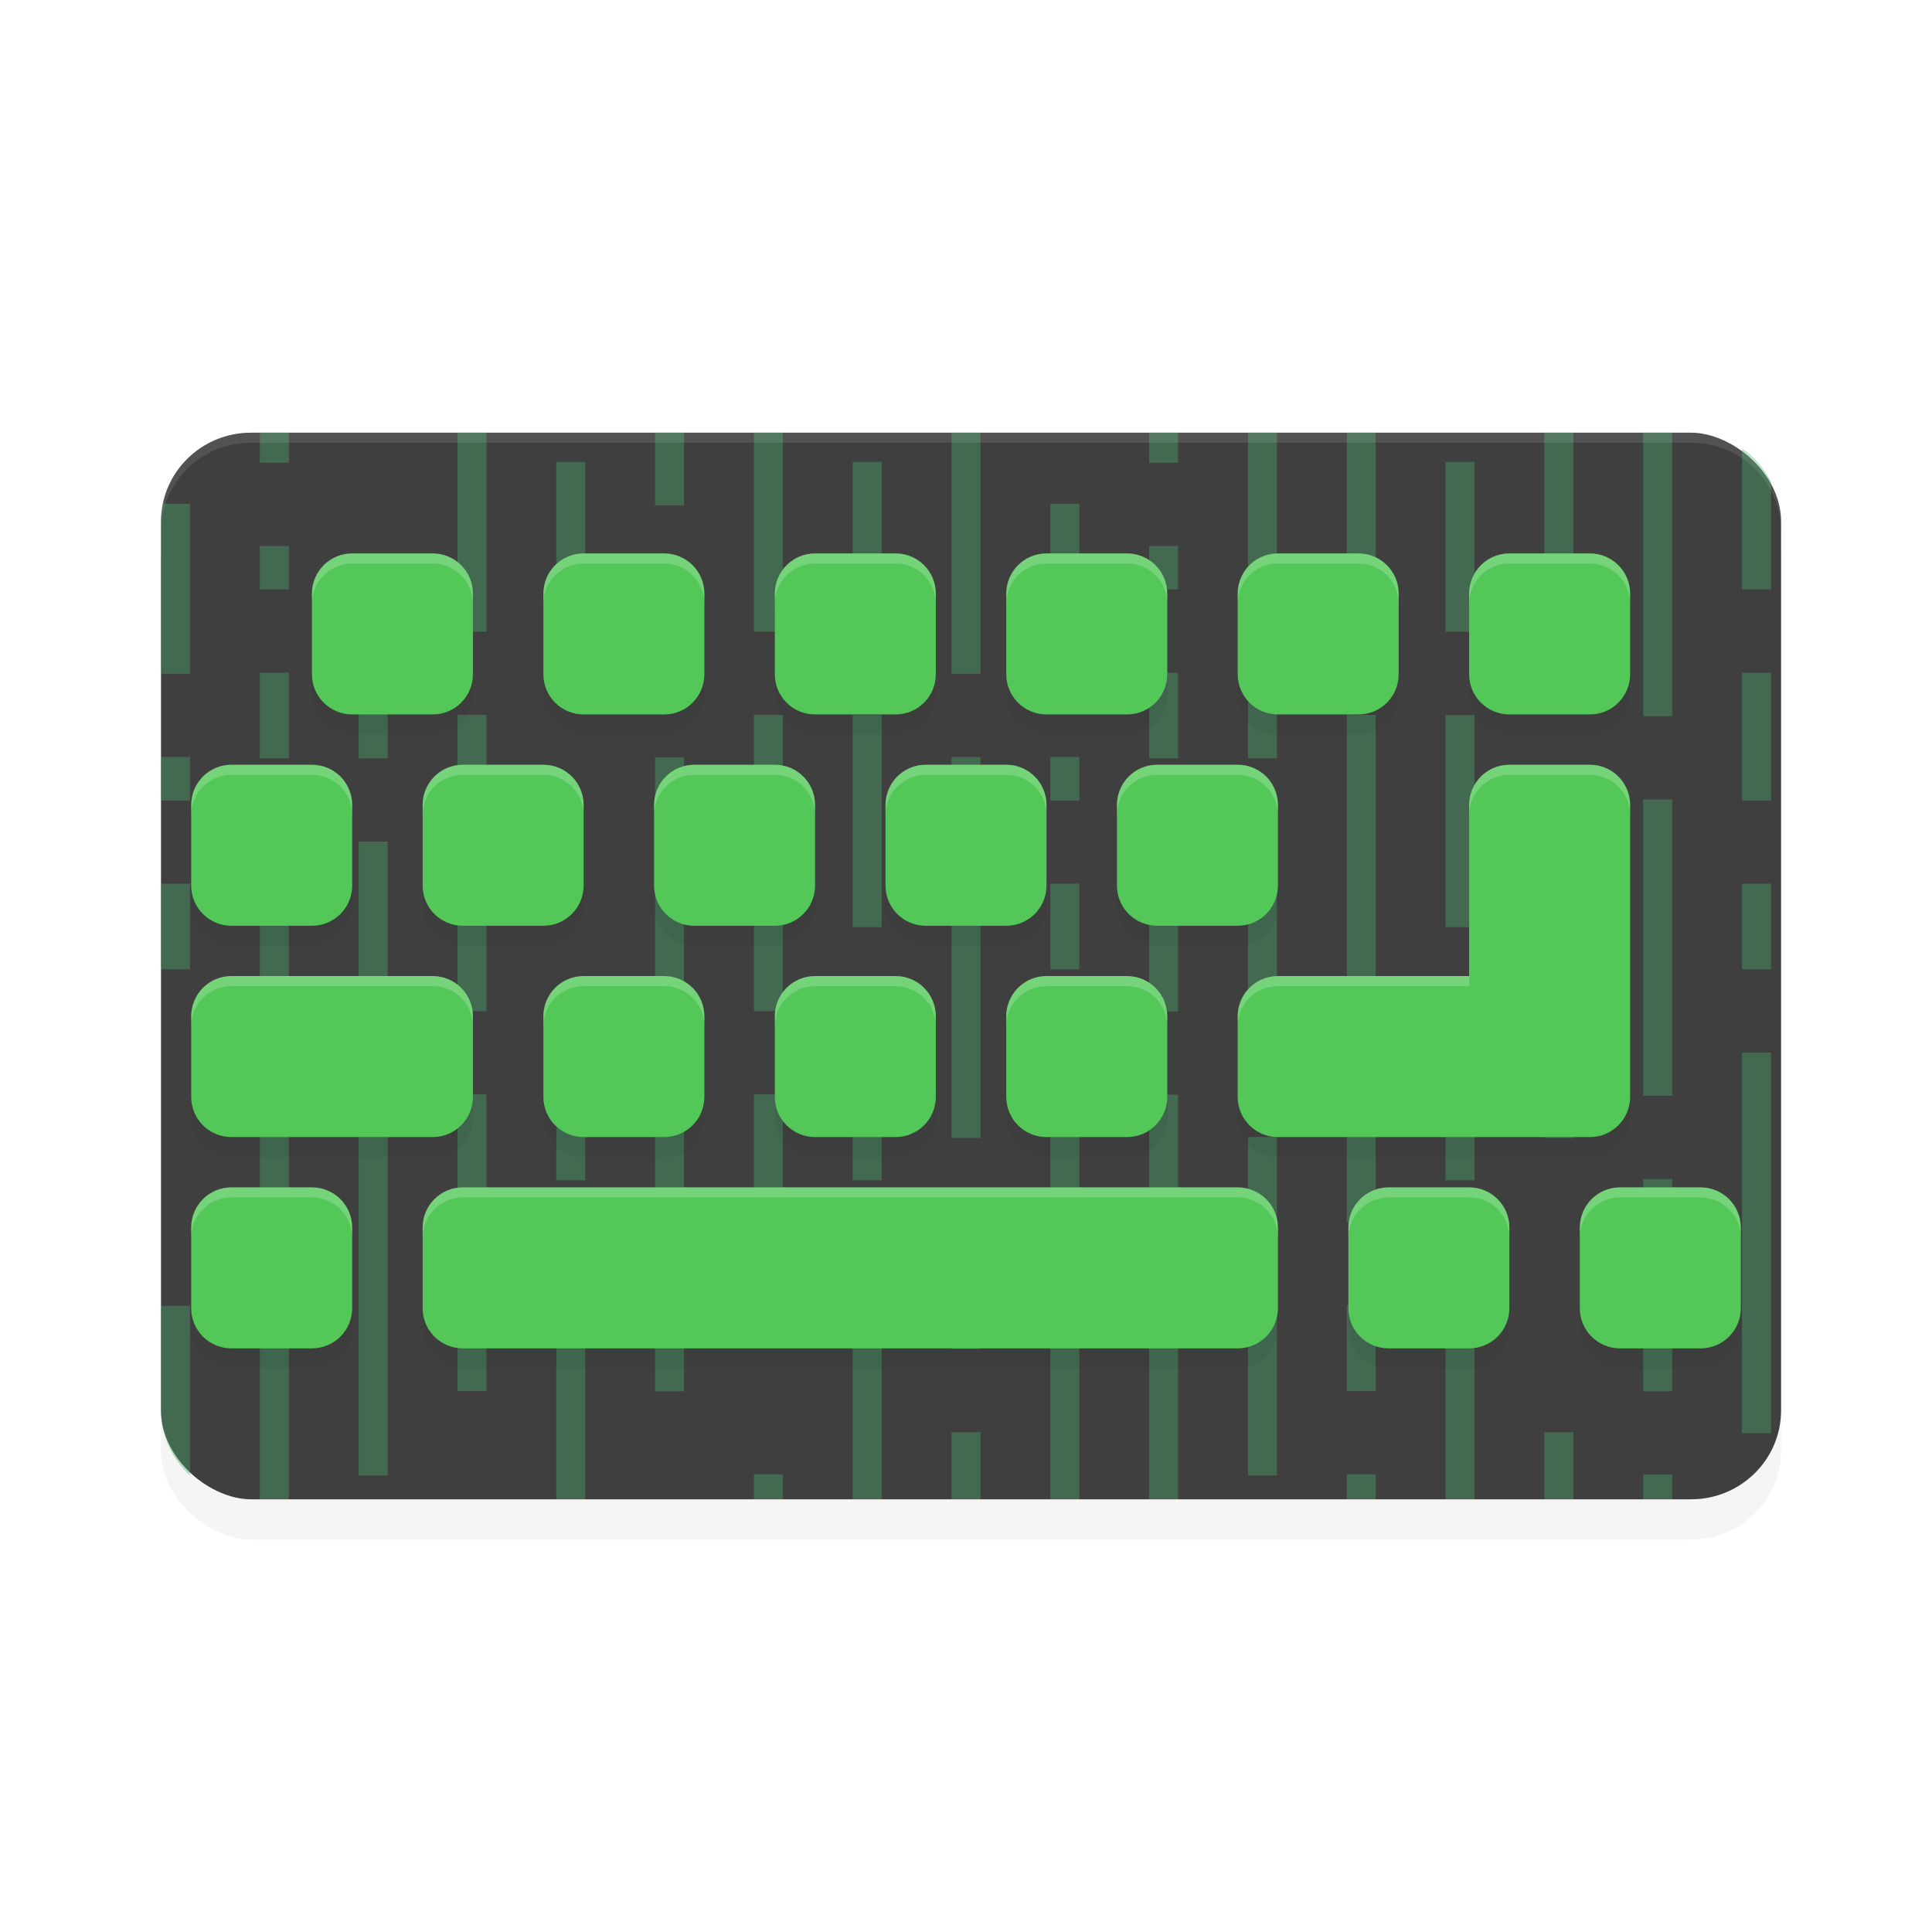 <?xml version="1.0" encoding="UTF-8" standalone="no"?>
<svg
   width="192"
   height="192"
   version="1"
   id="svg40"
   sodipodi:docname="apps_hackers_keyboard.svg"
   inkscape:version="1.1.1 (1:1.1+202109281949+c3084ef5ed)"
   xmlns:inkscape="http://www.inkscape.org/namespaces/inkscape"
   xmlns:sodipodi="http://sodipodi.sourceforge.net/DTD/sodipodi-0.dtd"
   xmlns="http://www.w3.org/2000/svg"
   xmlns:svg="http://www.w3.org/2000/svg"
   xmlns:rdf="http://www.w3.org/1999/02/22-rdf-syntax-ns#"
   xmlns:cc="http://creativecommons.org/ns#"
   xmlns:dc="http://purl.org/dc/elements/1.1/">
  <defs
     id="defs44">
    <filter
       inkscape:collect="always"
       style="color-interpolation-filters:sRGB"
       id="filter12545"
       x="-0.06"
       y="-0.04"
       width="1.121"
       height="1.08">
      <feGaussianBlur
         inkscape:collect="always"
         stdDeviation="2.67"
         id="feGaussianBlur12547" />
    </filter>
    <filter
       inkscape:collect="always"
       style="color-interpolation-filters:sRGB"
       id="filter1332"
       x="-0.036"
       y="-0.071"
       width="1.073"
       height="1.142">
      <feGaussianBlur
         inkscape:collect="always"
         stdDeviation="2.33"
         id="feGaussianBlur1334" />
    </filter>
  </defs>
  <sodipodi:namedview
     pagecolor="#ffffff"
     bordercolor="#666666"
     borderopacity="1"
     objecttolerance="10"
     gridtolerance="10"
     guidetolerance="10"
     inkscape:pageopacity="0"
     inkscape:pageshadow="2"
     inkscape:window-width="1920"
     inkscape:window-height="1016"
     id="namedview42"
     showgrid="false"
     inkscape:zoom="1"
     inkscape:cx="113.5"
     inkscape:cy="104.5"
     inkscape:window-x="0"
     inkscape:window-y="32"
     inkscape:window-maximized="1"
     inkscape:current-layer="svg40"
     inkscape:document-rotation="0"
     inkscape:snap-bbox="true"
     inkscape:snap-bbox-midpoints="true"
     inkscape:pagecheckerboard="0">
    <inkscape:grid
       type="xygrid"
       id="grid870" />
  </sodipodi:namedview>
  <rect
     id="rect12507"
     transform="matrix(0,-1,-1,0,0,0)"
     ry="8.944"
     rx="8.833"
     y="-177"
     x="-153"
     height="161"
     width="106"
     style="opacity:0.2;fill:#000000;fill-opacity:1;stroke-width:4.444;filter:url(#filter12545)" />
  <rect
     id="rect4"
     transform="matrix(0,-1,-1,0,0,0)"
     ry="8.944"
     rx="8.833"
     y="-177"
     x="-149"
     height="161"
     width="106"
     style="fill:#3f3f3f;fill-opacity:1;stroke-width:4.444" />
  <path
     id="path6"
     style="opacity:0.376;fill:#4caf71;stroke-width:4;fill-opacity:1"
     d="M 25.82 43 L 25.82 45.984 L 28.703 45.984 L 28.703 43 L 25.82 43 z M 45.461 43 L 45.461 45.875 L 45.461 50.062 L 45.461 54.258 L 45.461 58.445 L 45.461 62.766 L 48.344 62.766 L 48.344 58.445 L 48.344 54.258 L 48.344 50.062 L 48.344 45.875 L 48.344 43 L 45.461 43 z M 65.102 43 L 65.102 46.031 L 65.102 50.227 L 67.977 50.227 L 67.977 45.906 L 67.977 43 L 65.102 43 z M 74.922 43 L 74.922 46.008 L 74.922 50.195 L 74.922 54.383 L 74.922 58.578 L 74.922 62.766 L 77.797 62.766 L 77.797 58.445 L 77.797 54.258 L 77.797 50.062 L 77.797 45.875 L 77.797 43 L 74.922 43 z M 94.562 43 L 94.562 46.008 L 94.562 50.195 L 94.562 54.383 L 94.562 58.578 L 94.562 62.766 L 94.562 66.953 L 97.438 66.953 L 97.438 62.633 L 97.438 58.445 L 97.438 54.258 L 97.438 50.062 L 97.438 45.875 L 97.438 43 L 94.562 43 z M 114.203 43 L 114.203 45.984 L 117.078 45.984 L 117.078 43 L 114.203 43 z M 124.023 43 L 124.023 45.875 L 124.023 50.195 L 124.023 54.383 L 124.023 58.578 L 126.898 58.578 L 126.898 54.258 L 126.898 50.062 L 126.898 45.875 L 126.898 43 L 124.023 43 z M 133.844 43 L 133.844 45.875 L 133.844 50.062 L 133.844 54.258 L 133.844 58.445 L 133.844 62.766 L 136.719 62.766 L 136.719 58.445 L 136.719 54.258 L 136.719 50.062 L 136.719 45.875 L 136.719 43 L 133.844 43 z M 153.477 43 L 153.477 46.008 L 153.477 50.195 L 153.477 54.383 L 153.477 58.578 L 153.477 62.766 L 153.477 66.953 L 156.359 66.953 L 156.359 62.633 L 156.359 58.445 L 156.359 54.258 L 156.359 50.062 L 156.359 45.875 L 156.359 43 L 153.477 43 z M 163.297 43 L 163.297 46.031 L 163.297 50.227 L 163.297 54.414 L 163.297 58.602 L 163.297 62.789 L 163.297 66.977 L 163.297 71.172 L 166.18 71.172 L 166.18 66.852 L 166.18 62.656 L 166.18 58.469 L 166.18 54.281 L 166.18 50.094 L 166.18 45.906 L 166.18 43 L 163.297 43 z M 173.117 44.549 L 173.117 46.008 L 173.117 50.195 L 173.117 54.383 L 173.117 58.578 L 176 58.578 L 176 54.258 L 176 50.062 L 176 47.844 C 175.321 46.524 174.345 45.381 173.117 44.549 z M 55.281 45.906 L 55.281 50.227 L 55.281 54.414 L 55.281 58.602 L 55.281 62.789 L 58.156 62.789 L 58.156 58.469 L 58.156 54.281 L 58.156 50.094 L 58.156 45.906 L 55.281 45.906 z M 84.742 45.906 L 84.742 50.227 L 84.742 54.414 L 84.742 58.602 L 84.742 62.789 L 87.617 62.789 L 87.617 58.469 L 87.617 54.281 L 87.617 50.094 L 87.617 45.906 L 84.742 45.906 z M 143.656 45.906 L 143.656 50.227 L 143.656 54.414 L 143.656 58.602 L 143.656 62.789 L 146.539 62.789 L 146.539 58.469 L 146.539 54.281 L 146.539 50.094 L 146.539 45.906 L 143.656 45.906 z M 16.18 50.062 C 16.063 50.634 16 51.227 16 51.834 L 16 54.383 L 16 58.578 L 16 62.766 L 16 66.953 L 18.883 66.953 L 18.883 62.633 L 18.883 58.445 L 18.883 54.258 L 18.883 50.062 L 16.18 50.062 z M 104.383 50.062 L 104.383 54.258 L 104.383 58.445 L 104.383 62.633 L 104.383 66.953 L 107.258 66.953 L 107.258 62.633 L 107.258 58.445 L 107.258 54.258 L 107.258 50.062 L 104.383 50.062 z M 25.82 54.258 L 25.82 58.578 L 28.703 58.578 L 28.703 54.258 L 25.82 54.258 z M 114.203 54.258 L 114.203 58.578 L 117.078 58.578 L 117.078 54.258 L 114.203 54.258 z M 65.102 58.5 L 65.102 62.82 L 65.102 67.008 L 67.977 67.008 L 67.977 62.688 L 67.977 58.5 L 65.102 58.5 z M 25.82 66.852 L 25.82 71.172 L 25.82 75.359 L 28.703 75.359 L 28.703 71.039 L 28.703 66.852 L 25.82 66.852 z M 35.641 66.852 L 35.641 71.039 L 35.641 75.359 L 38.523 75.359 L 38.523 71.039 L 38.523 66.852 L 35.641 66.852 z M 114.203 66.852 L 114.203 71.172 L 114.203 75.359 L 117.078 75.359 L 117.078 71.039 L 117.078 66.852 L 114.203 66.852 z M 124.023 66.852 L 124.023 71.039 L 124.023 75.359 L 126.898 75.359 L 126.898 71.039 L 126.898 66.852 L 124.023 66.852 z M 173.117 66.852 L 173.117 71.172 L 173.117 75.359 L 173.117 79.547 L 176 79.547 L 176 75.227 L 176 71.039 L 176 66.852 L 173.117 66.852 z M 45.461 71.039 L 45.461 75.359 L 45.461 79.547 L 45.461 83.734 L 45.461 87.922 L 45.461 92.117 L 45.461 96.305 L 45.461 100.492 L 48.344 100.492 L 48.344 96.172 L 48.344 91.984 L 48.344 87.797 L 48.344 83.602 L 48.344 79.414 L 48.344 75.227 L 48.344 71.039 L 45.461 71.039 z M 74.922 71.039 L 74.922 75.359 L 74.922 79.547 L 74.922 83.734 L 74.922 87.922 L 74.922 92.117 L 74.922 96.305 L 74.922 100.492 L 77.797 100.492 L 77.797 96.172 L 77.797 91.984 L 77.797 87.797 L 77.797 83.602 L 77.797 79.414 L 77.797 75.227 L 77.797 71.039 L 74.922 71.039 z M 133.844 71.039 L 133.844 75.359 L 133.844 79.414 L 133.844 83.734 L 133.844 87.922 L 133.844 92.117 L 133.844 96.305 L 133.844 100.492 L 136.719 100.492 L 136.719 96.172 L 136.719 91.984 L 136.719 87.797 L 136.719 83.602 L 136.719 79.414 L 136.719 75.227 L 136.719 71.039 L 133.844 71.039 z M 84.742 71.062 L 84.742 75.383 L 84.742 79.57 L 84.742 83.766 L 84.742 87.953 L 84.742 92.141 L 87.617 92.141 L 87.617 87.82 L 87.617 83.633 L 87.617 79.445 L 87.617 75.25 L 87.617 71.062 L 84.742 71.062 z M 143.656 71.062 L 143.656 75.383 L 143.656 79.57 L 143.656 83.766 L 143.656 87.953 L 143.656 92.141 L 146.539 92.141 L 146.539 87.82 L 146.539 83.633 L 146.539 79.445 L 146.539 75.25 L 146.539 71.062 L 143.656 71.062 z M 16 75.227 L 16 79.547 L 18.883 79.547 L 18.883 75.227 L 16 75.227 z M 94.562 75.227 L 94.562 79.547 L 94.562 83.734 L 97.438 83.734 L 97.438 79.414 L 97.438 75.227 L 94.562 75.227 z M 104.383 75.227 L 104.383 79.547 L 107.258 79.547 L 107.258 75.227 L 104.383 75.227 z M 65.102 75.281 L 65.102 79.602 L 65.102 83.789 L 65.102 87.977 L 65.102 92.164 L 65.102 96.352 L 65.102 100.547 L 67.977 100.547 L 67.977 96.227 L 67.977 92.039 L 67.977 87.844 L 67.977 83.656 L 67.977 79.469 L 67.977 75.281 L 65.102 75.281 z M 163.297 79.445 L 163.297 83.633 L 163.297 87.82 L 163.297 92.141 L 163.297 96.195 L 163.297 100.391 L 163.297 104.578 L 163.297 108.898 L 166.18 108.898 L 166.18 104.578 L 166.18 100.391 L 166.18 96.195 L 166.18 92.008 L 166.18 87.82 L 166.18 83.633 L 166.18 79.445 L 163.297 79.445 z M 25.82 83.633 L 25.82 87.953 L 25.82 92.008 L 25.82 96.328 L 25.82 100.516 L 28.703 100.516 L 28.703 96.195 L 28.703 92.008 L 28.703 87.82 L 28.703 83.633 L 25.82 83.633 z M 35.641 83.633 L 35.641 87.82 L 35.641 92.008 L 35.641 96.195 L 35.641 100.516 L 35.641 104.711 L 38.523 104.711 L 38.523 100.391 L 38.523 96.195 L 38.523 92.008 L 38.523 87.82 L 38.523 83.633 L 35.641 83.633 z M 114.203 83.633 L 114.203 87.953 L 114.203 92.008 L 114.203 96.195 L 114.203 100.516 L 117.078 100.516 L 117.078 96.195 L 117.078 92.008 L 117.078 87.82 L 117.078 83.633 L 114.203 83.633 z M 124.023 83.633 L 124.023 87.82 L 124.023 92.008 L 124.023 96.195 L 124.023 100.391 L 124.023 104.711 L 126.898 104.711 L 126.898 100.391 L 126.898 96.195 L 126.898 92.008 L 126.898 87.82 L 126.898 83.633 L 124.023 83.633 z M 16 87.82 L 16 92.141 L 16 96.328 L 18.883 96.328 L 18.883 92.008 L 18.883 87.82 L 16 87.82 z M 104.383 87.82 L 104.383 92.141 L 104.383 96.328 L 107.258 96.328 L 107.258 92.008 L 107.258 87.82 L 104.383 87.82 z M 173.117 87.82 L 173.117 92.008 L 173.117 96.328 L 176 96.328 L 176 92.008 L 176 87.82 L 173.117 87.82 z M 94.562 92.008 L 94.562 96.328 L 94.562 100.516 L 94.562 104.711 L 94.562 108.898 L 94.562 113.086 L 97.438 113.086 L 97.438 108.766 L 97.438 104.578 L 97.438 100.391 L 97.438 96.195 L 97.438 92.008 L 94.562 92.008 z M 153.477 92.008 L 153.477 96.328 L 153.477 100.516 L 153.477 104.711 L 153.477 108.898 L 153.477 113.086 L 156.359 113.086 L 156.359 108.766 L 156.359 104.578 L 156.359 100.391 L 156.359 96.195 L 156.359 92.008 L 153.477 92.008 z M 55.281 100.414 L 55.281 104.734 L 55.281 108.922 L 55.281 113.109 L 55.281 117.297 L 58.156 117.297 L 58.156 112.984 L 58.156 108.789 L 58.156 104.602 L 58.156 100.414 L 55.281 100.414 z M 84.742 100.414 L 84.742 104.602 L 84.742 108.922 L 84.742 113.109 L 84.742 117.297 L 87.617 117.297 L 87.617 112.984 L 87.617 108.789 L 87.617 104.602 L 87.617 100.414 L 84.742 100.414 z M 143.656 100.414 L 143.656 104.734 L 143.656 108.922 L 143.656 113.109 L 143.656 117.297 L 146.539 117.297 L 146.539 112.984 L 146.539 108.789 L 146.539 104.602 L 146.539 100.414 L 143.656 100.414 z M 104.383 104.602 L 104.383 108.922 L 104.383 112.984 L 104.383 117.297 L 104.383 121.492 L 107.258 121.492 L 107.258 117.172 L 107.258 112.984 L 107.258 108.789 L 107.258 104.602 L 104.383 104.602 z M 173.117 104.602 L 173.117 108.922 L 173.117 112.984 L 173.117 117.297 L 173.117 121.492 L 173.117 125.547 L 173.117 129.867 L 173.117 134.055 L 173.117 138.242 L 173.117 142.438 L 176 142.438 L 176 138.117 L 176 133.93 L 176 129.734 L 176 125.547 L 176 121.359 L 176 117.172 L 176 112.984 L 176 108.789 L 176 104.602 L 173.117 104.602 z M 45.461 108.766 L 45.461 113.086 L 45.461 117.273 L 45.461 121.461 L 48.344 121.461 L 48.344 117.141 L 48.344 112.953 L 48.344 108.766 L 45.461 108.766 z M 74.922 108.766 L 74.922 113.086 L 74.922 117.273 L 74.922 121.461 L 77.797 121.461 L 77.797 117.141 L 77.797 112.953 L 77.797 108.766 L 74.922 108.766 z M 133.844 108.766 L 133.844 113.086 L 133.844 117.273 L 133.844 121.461 L 136.719 121.461 L 136.719 117.141 L 136.719 112.953 L 136.719 108.766 L 133.844 108.766 z M 25.82 108.789 L 25.82 112.984 L 25.82 117.172 L 25.82 121.492 L 25.82 125.68 L 25.82 129.867 L 25.82 134.055 L 25.82 138.242 L 25.82 142.438 L 25.82 146.625 L 25.82 149 L 28.703 149 L 28.703 146.492 L 28.703 142.305 L 28.703 138.117 L 28.703 133.93 L 28.703 129.734 L 28.703 125.547 L 28.703 121.359 L 28.703 117.172 L 28.703 112.984 L 28.703 108.789 L 25.82 108.789 z M 114.203 108.789 L 114.203 112.984 L 114.203 117.172 L 114.203 121.492 L 114.203 125.547 L 114.203 129.867 L 114.203 134.055 L 114.203 138.242 L 114.203 142.438 L 114.203 146.625 L 114.203 149 L 117.078 149 L 117.078 146.492 L 117.078 142.305 L 117.078 138.117 L 117.078 133.93 L 117.078 129.734 L 117.078 125.547 L 117.078 121.359 L 117.078 117.172 L 117.078 112.984 L 117.078 108.789 L 114.203 108.789 z M 65.102 108.82 L 65.102 113.141 L 65.102 117.328 L 65.102 121.516 L 65.102 125.703 L 65.102 129.766 L 65.102 133.953 L 65.102 138.273 L 67.977 138.273 L 67.977 133.953 L 67.977 129.766 L 67.977 125.57 L 67.977 121.383 L 67.977 117.195 L 67.977 113.008 L 67.977 108.82 L 65.102 108.82 z M 35.641 112.984 L 35.641 117.172 L 35.641 121.359 L 35.641 125.547 L 35.641 129.734 L 35.641 133.93 L 35.641 138.117 L 35.641 142.305 L 35.641 146.625 L 38.523 146.625 L 38.523 142.305 L 38.523 138.117 L 38.523 133.93 L 38.523 129.734 L 38.523 125.547 L 38.523 121.359 L 38.523 117.172 L 38.523 112.984 L 35.641 112.984 z M 124.023 112.984 L 124.023 117.172 L 124.023 121.359 L 124.023 125.547 L 124.023 129.734 L 124.023 133.93 L 124.023 138.117 L 124.023 142.305 L 124.023 146.625 L 126.898 146.625 L 126.898 142.305 L 126.898 138.117 L 126.898 133.93 L 126.898 129.734 L 126.898 125.547 L 126.898 121.359 L 126.898 117.172 L 126.898 112.984 L 124.023 112.984 z M 163.297 117.172 L 163.297 121.492 L 166.18 121.492 L 166.18 117.172 L 163.297 117.172 z M 94.562 121.359 L 94.562 125.68 L 94.562 129.867 L 94.562 134.055 L 97.438 134.055 L 97.438 129.734 L 97.438 125.547 L 97.438 121.359 L 94.562 121.359 z M 55.281 125.57 L 55.281 129.891 L 55.281 134.086 L 55.281 138.273 L 55.281 142.461 L 55.281 146.648 L 55.281 149 L 58.156 149 L 58.156 146.516 L 58.156 142.328 L 58.156 138.141 L 58.156 133.953 L 58.156 129.766 L 58.156 125.57 L 55.281 125.57 z M 84.742 125.57 L 84.742 129.891 L 84.742 134.086 L 84.742 138.141 L 84.742 142.328 L 84.742 146.648 L 84.742 149 L 87.617 149 L 87.617 146.516 L 87.617 142.328 L 87.617 138.141 L 87.617 133.953 L 87.617 129.766 L 87.617 125.57 L 84.742 125.57 z M 143.656 125.57 L 143.656 129.891 L 143.656 134.086 L 143.656 138.273 L 143.656 142.461 L 143.656 146.648 L 143.656 149 L 146.539 149 L 146.539 146.516 L 146.539 142.328 L 146.539 138.141 L 146.539 133.953 L 146.539 129.766 L 146.539 125.57 L 143.656 125.57 z M 45.461 129.734 L 45.461 133.93 L 45.461 138.242 L 48.344 138.242 L 48.344 133.93 L 48.344 129.734 L 45.461 129.734 z M 133.844 129.734 L 133.844 133.93 L 133.844 138.242 L 136.719 138.242 L 136.719 133.93 L 136.719 129.734 L 133.844 129.734 z M 16 129.766 L 16 134.086 L 16 138.273 L 16 140.166 C 16 142.737 17.119 145.025 18.883 146.637 L 18.883 146.516 L 18.883 142.328 L 18.883 138.141 L 18.883 133.953 L 18.883 129.766 L 16 129.766 z M 104.383 129.766 L 104.383 133.953 L 104.383 138.141 L 104.383 142.461 L 104.383 146.516 L 104.383 149 L 107.258 149 L 107.258 146.516 L 107.258 142.328 L 107.258 138.141 L 107.258 133.953 L 107.258 129.766 L 104.383 129.766 z M 163.297 129.766 L 163.297 133.953 L 163.297 138.273 L 166.18 138.273 L 166.18 133.953 L 166.18 129.766 L 163.297 129.766 z M 94.562 142.328 L 94.562 146.516 L 94.562 149 L 97.438 149 L 97.438 146.516 L 97.438 142.328 L 94.562 142.328 z M 153.477 142.328 L 153.477 146.516 L 153.477 149 L 156.359 149 L 156.359 146.516 L 156.359 142.328 L 153.477 142.328 z M 74.922 146.516 L 74.922 149 L 77.797 149 L 77.797 146.516 L 74.922 146.516 z M 133.844 146.516 L 133.844 149 L 136.719 149 L 136.719 146.516 L 133.844 146.516 z M 163.297 146.547 L 163.297 149 L 166.18 149 L 166.18 146.547 L 163.297 146.547 z " />
  <path
     id="path1294"
     style="opacity:0.2;fill:#000000;fill-opacity:1;stroke-width:4;filter:url(#filter1332)"
     d="m 35,57 c -2.216,0 -4,1.784 -4,4 v 8 c 0,2.216 1.784,4 4,4 h 8 c 2.216,0 4,-1.784 4,-4 v -8 c 0,-2.216 -1.784,-4 -4,-4 z m 23,0 c -2.216,0 -4,1.784 -4,4 v 8 c 0,2.216 1.784,4 4,4 h 8 c 2.216,0 4,-1.784 4,-4 v -8 c 0,-2.216 -1.784,-4 -4,-4 z m 23,0 c -2.216,0 -4,1.784 -4,4 v 8 c 0,2.216 1.784,4 4,4 h 8 c 2.216,0 4,-1.784 4,-4 v -8 c 0,-2.216 -1.784,-4 -4,-4 z m 23,0 c -2.216,0 -4,1.784 -4,4 v 8 c 0,2.216 1.784,4 4,4 h 8 c 2.216,0 4,-1.784 4,-4 v -8 c 0,-2.216 -1.784,-4 -4,-4 z m 23,0 c -0.139,0 -0.275,0.008 -0.41,0.021 C 124.568,57.226 123,58.922 123,61 v 8 c 0,2.216 1.784,4 4,4 h 8 c 2.216,0 4,-1.784 4,-4 v -8 c 0,-2.216 -1.784,-4 -4,-4 z m 23,0 c -2.216,0 -4,1.784 -4,4 v 8 c 0,2.216 1.784,4 4,4 h 8 c 2.216,0 4,-1.784 4,-4 v -8 c 0,-2.216 -1.784,-4 -4,-4 z M 23,78 c -2.216,0 -4,1.784 -4,4 v 8 c 0,2.216 1.784,4 4,4 h 8 c 2.216,0 4,-1.784 4,-4 v -8 c 0,-2.216 -1.784,-4 -4,-4 z m 23,0 c -2.216,0 -4,1.784 -4,4 v 8 c 0,2.216 1.784,4 4,4 h 8 c 2.216,0 4,-1.784 4,-4 v -8 c 0,-2.216 -1.784,-4 -4,-4 z m 23,0 c -2.216,0 -4,1.784 -4,4 v 8 c 0,2.216 1.784,4 4,4 h 8 c 2.216,0 4,-1.784 4,-4 v -8 c 0,-2.216 -1.784,-4 -4,-4 z m 23,0 c -2.216,0 -4,1.784 -4,4 v 8 c 0,2.216 1.784,4 4,4 h 8 c 2.216,0 4,-1.784 4,-4 v -8 c 0,-2.216 -1.784,-4 -4,-4 z m 23,0 c -2.216,0 -4,1.784 -4,4 v 8 c 0,2.216 1.784,4 4,4 h 8 c 2.216,0 4,-1.784 4,-4 v -8 c 0,-2.216 -1.784,-4 -4,-4 z m 35,0 c -2.216,0 -4,1.784 -4,4 v 8 9 h -11 -5 -3 c -0.139,0 -0.275,0.008 -0.41,0.021 C 124.568,99.226 123,100.922 123,103 v 8 c 0,2.216 1.784,4 4,4 h 3 5 20 3 c 2.216,0 4,-1.784 4,-4 v -8 -18 -3 c 0,-2.216 -1.784,-4 -4,-4 z M 23,99 c -2.216,0 -4,1.784 -4,4 v 8 c 0,2.216 1.784,4 4,4 h 20 c 2.216,0 4,-1.784 4,-4 v -8 c 0,-2.216 -1.784,-4 -4,-4 z m 35,0 c -2.216,0 -4,1.784 -4,4 v 8 c 0,2.216 1.784,4 4,4 h 8 c 2.216,0 4,-1.784 4,-4 v -8 c 0,-2.216 -1.784,-4 -4,-4 z m 23,0 c -2.216,0 -4,1.784 -4,4 v 8 c 0,2.216 1.784,4 4,4 h 8 c 2.216,0 4,-1.784 4,-4 v -8 c 0,-2.216 -1.784,-4 -4,-4 z m 23,0 c -2.216,0 -4,1.784 -4,4 v 8 c 0,2.216 1.784,4 4,4 h 8 c 2.216,0 4,-1.784 4,-4 v -8 c 0,-2.216 -1.784,-4 -4,-4 z m -81,21 c -2.216,0 -4,1.784 -4,4 v 8 c 0,2.216 1.784,4 4,4 h 8 c 2.216,0 4,-1.784 4,-4 v -8 c 0,-2.216 -1.784,-4 -4,-4 z m 23,0 c -2.216,0 -4,1.784 -4,4 v 8 c 0,2.216 1.784,4 4,4 h 8 61 5 3 c 2.216,0 4,-1.784 4,-4 v -8 c 0,-2.216 -1.784,-4 -4,-4 h -3 -5 -61 z m 92,0 c -0.139,0 -0.275,0.008 -0.41,0.021 -0.135,0.014 -0.268,0.032 -0.398,0.059 -0.13,0.027 -0.257,0.061 -0.383,0.1 -0.125,0.039 -0.249,0.082 -0.369,0.133 -0.12,0.051 -0.236,0.107 -0.35,0.168 -0.113,0.061 -0.224,0.129 -0.33,0.201 -0.106,0.072 -0.208,0.149 -0.307,0.23 -0.099,0.081 -0.193,0.167 -0.283,0.258 -0.09,0.09 -0.176,0.184 -0.258,0.283 -0.081,0.099 -0.159,0.2 -0.23,0.307 -0.072,0.106 -0.14,0.217 -0.201,0.33 -0.061,0.113 -0.117,0.23 -0.168,0.35 -0.051,0.12 -0.094,0.244 -0.133,0.369 -0.039,0.125 -0.073,0.252 -0.1,0.383 -0.027,0.13 -0.045,0.264 -0.059,0.398 C 134.008,123.725 134,123.862 134,124 v 8 c 0,0.139 0.008,0.275 0.021,0.41 0.014,0.135 0.032,0.268 0.059,0.398 0.026,0.13 0.061,0.257 0.1,0.383 0.039,0.125 0.082,0.249 0.133,0.369 0.051,0.12 0.107,0.236 0.168,0.35 0.061,0.113 0.129,0.224 0.201,0.33 0.072,0.106 0.149,0.208 0.23,0.307 0.081,0.099 0.167,0.193 0.258,0.283 0.09,0.09 0.184,0.176 0.283,0.258 0.099,0.081 0.2,0.159 0.307,0.23 0.106,0.072 0.217,0.14 0.33,0.201 0.113,0.061 0.23,0.117 0.35,0.168 0.12,0.051 0.244,0.094 0.369,0.133 0.125,0.039 0.252,0.073 0.383,0.1 0.13,0.027 0.264,0.045 0.398,0.059 C 137.725,135.992 137.862,136 138,136 h 8 c 2.216,0 4,-1.784 4,-4 v -8 c 0,-2.216 -1.784,-4 -4,-4 z m 23,0 c -2.216,0 -4,1.784 -4,4 v 8 c 0,2.216 1.784,4 4,4 h 8 c 2.216,0 4,-1.784 4,-4 v -8 c 0,-2.216 -1.784,-4 -4,-4 z" />
  <path
     id="rect28"
     style="fill:#53c859;fill-opacity:1;stroke-width:4"
     d="M 35 55 C 32.784 55 31 56.784 31 59 L 31 67 C 31 69.216 32.784 71 35 71 L 43 71 C 45.216 71 47 69.216 47 67 L 47 59 C 47 56.784 45.216 55 43 55 L 35 55 z M 58 55 C 55.784 55 54 56.784 54 59 L 54 67 C 54 69.216 55.784 71 58 71 L 66 71 C 68.216 71 70 69.216 70 67 L 70 59 C 70 56.784 68.216 55 66 55 L 58 55 z M 81 55 C 78.784 55 77 56.784 77 59 L 77 67 C 77 69.216 78.784 71 81 71 L 89 71 C 91.216 71 93 69.216 93 67 L 93 59 C 93 56.784 91.216 55 89 55 L 81 55 z M 104 55 C 101.784 55 100 56.784 100 59 L 100 67 C 100 69.216 101.784 71 104 71 L 112 71 C 114.216 71 116 69.216 116 67 L 116 59 C 116 56.784 114.216 55 112 55 L 104 55 z M 127 55 C 126.862 55 126.725 55.008 126.59 55.021 C 124.568 55.226 123 56.922 123 59 L 123 67 C 123 69.216 124.784 71 127 71 L 135 71 C 137.216 71 139 69.216 139 67 L 139 59 C 139 56.784 137.216 55 135 55 L 127 55 z M 150 55 C 147.784 55 146 56.784 146 59 L 146 67 C 146 69.216 147.784 71 150 71 L 158 71 C 160.216 71 162 69.216 162 67 L 162 59 C 162 56.784 160.216 55 158 55 L 150 55 z M 23 76 C 20.784 76 19 77.784 19 80 L 19 88 C 19 90.216 20.784 92 23 92 L 31 92 C 33.216 92 35 90.216 35 88 L 35 80 C 35 77.784 33.216 76 31 76 L 23 76 z M 46 76 C 43.784 76 42 77.784 42 80 L 42 88 C 42 90.216 43.784 92 46 92 L 54 92 C 56.216 92 58 90.216 58 88 L 58 80 C 58 77.784 56.216 76 54 76 L 46 76 z M 69 76 C 66.784 76 65 77.784 65 80 L 65 88 C 65 90.216 66.784 92 69 92 L 77 92 C 79.216 92 81 90.216 81 88 L 81 80 C 81 77.784 79.216 76 77 76 L 69 76 z M 92 76 C 89.784 76 88 77.784 88 80 L 88 88 C 88 90.216 89.784 92 92 92 L 100 92 C 102.216 92 104 90.216 104 88 L 104 80 C 104 77.784 102.216 76 100 76 L 92 76 z M 115 76 C 112.784 76 111 77.784 111 80 L 111 88 C 111 90.216 112.784 92 115 92 L 123 92 C 125.216 92 127 90.216 127 88 L 127 80 C 127 77.784 125.216 76 123 76 L 115 76 z M 150 76 C 147.784 76 146 77.784 146 80 L 146 88 L 146 97 L 135 97 L 130 97 L 127 97 C 126.862 97 126.725 97.008 126.59 97.021 C 124.568 97.226 123 98.922 123 101 L 123 109 C 123 111.216 124.784 113 127 113 L 130 113 L 135 113 L 155 113 L 158 113 C 160.216 113 162 111.216 162 109 L 162 101 L 162 83 L 162 80 C 162 77.784 160.216 76 158 76 L 150 76 z M 23 97 C 20.784 97 19 98.784 19 101 L 19 109 C 19 111.216 20.784 113 23 113 L 43 113 C 45.216 113 47 111.216 47 109 L 47 101 C 47 98.784 45.216 97 43 97 L 23 97 z M 58 97 C 55.784 97 54 98.784 54 101 L 54 109 C 54 111.216 55.784 113 58 113 L 66 113 C 68.216 113 70 111.216 70 109 L 70 101 C 70 98.784 68.216 97 66 97 L 58 97 z M 81 97 C 78.784 97 77 98.784 77 101 L 77 109 C 77 111.216 78.784 113 81 113 L 89 113 C 91.216 113 93 111.216 93 109 L 93 101 C 93 98.784 91.216 97 89 97 L 81 97 z M 104 97 C 101.784 97 100 98.784 100 101 L 100 109 C 100 111.216 101.784 113 104 113 L 112 113 C 114.216 113 116 111.216 116 109 L 116 101 C 116 98.784 114.216 97 112 97 L 104 97 z M 23 118 C 20.784 118 19 119.784 19 122 L 19 130 C 19 132.216 20.784 134 23 134 L 31 134 C 33.216 134 35 132.216 35 130 L 35 122 C 35 119.784 33.216 118 31 118 L 23 118 z M 46 118 C 43.784 118 42 119.784 42 122 L 42 130 C 42 132.216 43.784 134 46 134 L 54 134 L 115 134 L 120 134 L 123 134 C 125.216 134 127 132.216 127 130 L 127 122 C 127 119.784 125.216 118 123 118 L 120 118 L 115 118 L 54 118 L 46 118 z M 138 118 C 137.862 118 137.725 118.008 137.59 118.021 C 137.455 118.035 137.322 118.054 137.191 118.08 C 137.061 118.107 136.934 118.141 136.809 118.18 C 136.683 118.219 136.559 118.262 136.439 118.312 C 136.32 118.363 136.203 118.419 136.09 118.48 C 135.976 118.542 135.866 118.61 135.76 118.682 C 135.653 118.753 135.552 118.831 135.453 118.912 C 135.354 118.993 135.26 119.08 135.17 119.17 C 135.08 119.26 134.994 119.354 134.912 119.453 C 134.831 119.552 134.753 119.653 134.682 119.76 C 134.61 119.866 134.542 119.976 134.48 120.09 C 134.419 120.203 134.363 120.32 134.312 120.439 C 134.262 120.559 134.219 120.683 134.18 120.809 C 134.141 120.934 134.107 121.061 134.08 121.191 C 134.054 121.322 134.035 121.455 134.021 121.59 C 134.008 121.725 134 121.862 134 122 L 134 130 C 134 130.138 134.008 130.275 134.021 130.41 C 134.035 130.545 134.054 130.678 134.08 130.809 C 134.107 130.939 134.141 131.066 134.18 131.191 C 134.219 131.317 134.262 131.441 134.312 131.561 C 134.363 131.68 134.419 131.797 134.48 131.91 C 134.542 132.024 134.61 132.134 134.682 132.24 C 134.753 132.347 134.831 132.448 134.912 132.547 C 134.994 132.646 135.08 132.74 135.17 132.83 C 135.26 132.92 135.354 133.006 135.453 133.088 C 135.552 133.169 135.653 133.247 135.76 133.318 C 135.866 133.39 135.976 133.458 136.09 133.52 C 136.203 133.581 136.32 133.637 136.439 133.688 C 136.559 133.738 136.683 133.781 136.809 133.82 C 136.934 133.859 137.061 133.893 137.191 133.92 C 137.322 133.946 137.455 133.965 137.59 133.979 C 137.725 133.992 137.862 134 138 134 L 146 134 C 148.216 134 150 132.216 150 130 L 150 122 C 150 119.784 148.216 118 146 118 L 138 118 z M 161 118 C 158.784 118 157 119.784 157 122 L 157 130 C 157 132.216 158.784 134 161 134 L 169 134 C 171.216 134 173 132.216 173 130 L 173 122 C 173 119.784 171.216 118 169 118 L 161 118 z " />
  <path
     id="rect12660"
     style="fill:#ffffff;fill-opacity:1;stroke-width:4.444;opacity:0.1"
     d="M 24.945 43 C 19.99 43 16 46.94 16 51.834 L 16 52.834 C 16 47.94 19.99 44 24.945 44 L 168.055 44 C 173.01 44 177 47.94 177 52.834 L 177 51.834 C 177 46.94 173.01 43 168.055 43 L 24.945 43 z " />
  <path
     id="path1336"
     style="fill:#ffffff;fill-opacity:1;stroke-width:4;opacity:0.2"
     d="M 35 55 C 32.784 55 31 56.784 31 59 L 31 60 C 31 57.784 32.784 56 35 56 L 43 56 C 45.216 56 47 57.784 47 60 L 47 59 C 47 56.784 45.216 55 43 55 L 35 55 z M 58 55 C 55.784 55 54 56.784 54 59 L 54 60 C 54 57.784 55.784 56 58 56 L 66 56 C 68.216 56 70 57.784 70 60 L 70 59 C 70 56.784 68.216 55 66 55 L 58 55 z M 81 55 C 78.784 55 77 56.784 77 59 L 77 60 C 77 57.784 78.784 56 81 56 L 89 56 C 91.216 56 93 57.784 93 60 L 93 59 C 93 56.784 91.216 55 89 55 L 81 55 z M 104 55 C 101.784 55 100 56.784 100 59 L 100 60 C 100 57.784 101.784 56 104 56 L 112 56 C 114.216 56 116 57.784 116 60 L 116 59 C 116 56.784 114.216 55 112 55 L 104 55 z M 127 55 C 126.862 55 126.725 55.008 126.59 55.021 C 124.568 55.226 123 56.922 123 59 L 123 60 C 123 57.922 124.568 56.226 126.59 56.021 C 126.725 56.008 126.862 56 127 56 L 135 56 C 137.216 56 139 57.784 139 60 L 139 59 C 139 56.784 137.216 55 135 55 L 127 55 z M 150 55 C 147.784 55 146 56.784 146 59 L 146 60 C 146 57.784 147.784 56 150 56 L 158 56 C 160.216 56 162 57.784 162 60 L 162 59 C 162 56.784 160.216 55 158 55 L 150 55 z M 23 76 C 20.784 76 19 77.784 19 80 L 19 81 C 19 78.784 20.784 77 23 77 L 31 77 C 33.216 77 35 78.784 35 81 L 35 80 C 35 77.784 33.216 76 31 76 L 23 76 z M 46 76 C 43.784 76 42 77.784 42 80 L 42 81 C 42 78.784 43.784 77 46 77 L 54 77 C 56.216 77 58 78.784 58 81 L 58 80 C 58 77.784 56.216 76 54 76 L 46 76 z M 69 76 C 66.784 76 65 77.784 65 80 L 65 81 C 65 78.784 66.784 77 69 77 L 77 77 C 79.216 77 81 78.784 81 81 L 81 80 C 81 77.784 79.216 76 77 76 L 69 76 z M 92 76 C 89.784 76 88 77.784 88 80 L 88 81 C 88 78.784 89.784 77 92 77 L 100 77 C 102.216 77 104 78.784 104 81 L 104 80 C 104 77.784 102.216 76 100 76 L 92 76 z M 115 76 C 112.784 76 111 77.784 111 80 L 111 81 C 111 78.784 112.784 77 115 77 L 123 77 C 125.216 77 127 78.784 127 81 L 127 80 C 127 77.784 125.216 76 123 76 L 115 76 z M 150 76 C 147.784 76 146 77.784 146 80 L 146 81 C 146 78.784 147.784 77 150 77 L 158 77 C 160.216 77 162 78.784 162 81 L 162 80 C 162 77.784 160.216 76 158 76 L 150 76 z M 23 97 C 20.784 97 19 98.784 19 101 L 19 102 C 19 99.784 20.784 98 23 98 L 43 98 C 45.216 98 47 99.784 47 102 L 47 101 C 47 98.784 45.216 97 43 97 L 23 97 z M 58 97 C 55.784 97 54 98.784 54 101 L 54 102 C 54 99.784 55.784 98 58 98 L 66 98 C 68.216 98 70 99.784 70 102 L 70 101 C 70 98.784 68.216 97 66 97 L 58 97 z M 81 97 C 78.784 97 77 98.784 77 101 L 77 102 C 77 99.784 78.784 98 81 98 L 89 98 C 91.216 98 93 99.784 93 102 L 93 101 C 93 98.784 91.216 97 89 97 L 81 97 z M 104 97 C 101.784 97 100 98.784 100 101 L 100 102 C 100 99.784 101.784 98 104 98 L 112 98 C 114.216 98 116 99.784 116 102 L 116 101 C 116 98.784 114.216 97 112 97 L 104 97 z M 127 97 C 126.862 97 126.725 97.008 126.59 97.021 C 124.568 97.226 123 98.922 123 101 L 123 102 C 123 99.922 124.568 98.226 126.59 98.021 C 126.725 98.008 126.862 98 127 98 L 130 98 L 135 98 L 146 98 L 146 97 L 135 97 L 130 97 L 127 97 z M 23 118 C 20.784 118 19 119.784 19 122 L 19 123 C 19 120.784 20.784 119 23 119 L 31 119 C 33.216 119 35 120.784 35 123 L 35 122 C 35 119.784 33.216 118 31 118 L 23 118 z M 46 118 C 43.784 118 42 119.784 42 122 L 42 123 C 42 120.784 43.784 119 46 119 L 54 119 L 115 119 L 120 119 L 123 119 C 125.216 119 127 120.784 127 123 L 127 122 C 127 119.784 125.216 118 123 118 L 120 118 L 115 118 L 54 118 L 46 118 z M 138 118 C 137.862 118 137.725 118.008 137.59 118.021 C 137.455 118.035 137.322 118.054 137.191 118.08 C 137.061 118.107 136.934 118.141 136.809 118.18 C 136.683 118.219 136.559 118.262 136.439 118.312 C 136.32 118.363 136.203 118.419 136.09 118.48 C 135.976 118.542 135.866 118.61 135.76 118.682 C 135.653 118.753 135.552 118.831 135.453 118.912 C 135.354 118.993 135.26 119.08 135.17 119.17 C 135.08 119.26 134.994 119.354 134.912 119.453 C 134.831 119.552 134.753 119.653 134.682 119.76 C 134.61 119.866 134.542 119.976 134.48 120.09 C 134.419 120.203 134.363 120.32 134.312 120.439 C 134.262 120.559 134.219 120.683 134.18 120.809 C 134.141 120.934 134.107 121.061 134.08 121.191 C 134.054 121.322 134.035 121.455 134.021 121.59 C 134.008 121.725 134 121.862 134 122 L 134 123 C 134 122.862 134.008 122.725 134.021 122.59 C 134.035 122.455 134.053 122.322 134.08 122.191 C 134.107 122.061 134.141 121.934 134.18 121.809 C 134.219 121.683 134.262 121.559 134.312 121.439 C 134.363 121.32 134.419 121.203 134.48 121.09 C 134.542 120.976 134.61 120.866 134.682 120.76 C 134.753 120.653 134.831 120.552 134.912 120.453 C 134.994 120.354 135.08 120.26 135.17 120.17 C 135.26 120.08 135.354 119.994 135.453 119.912 C 135.552 119.831 135.653 119.753 135.76 119.682 C 135.866 119.61 135.976 119.542 136.09 119.48 C 136.203 119.419 136.32 119.363 136.439 119.312 C 136.559 119.262 136.683 119.218 136.809 119.18 C 136.934 119.141 137.061 119.107 137.191 119.08 C 137.322 119.053 137.455 119.035 137.59 119.021 C 137.725 119.008 137.862 119 138 119 L 146 119 C 148.216 119 150 120.784 150 123 L 150 122 C 150 119.784 148.216 118 146 118 L 138 118 z M 161 118 C 158.784 118 157 119.784 157 122 L 157 123 C 157 120.784 158.784 119 161 119 L 169 119 C 171.216 119 173 120.784 173 123 L 173 122 C 173 119.784 171.216 118 169 118 L 161 118 z " />
</svg>
